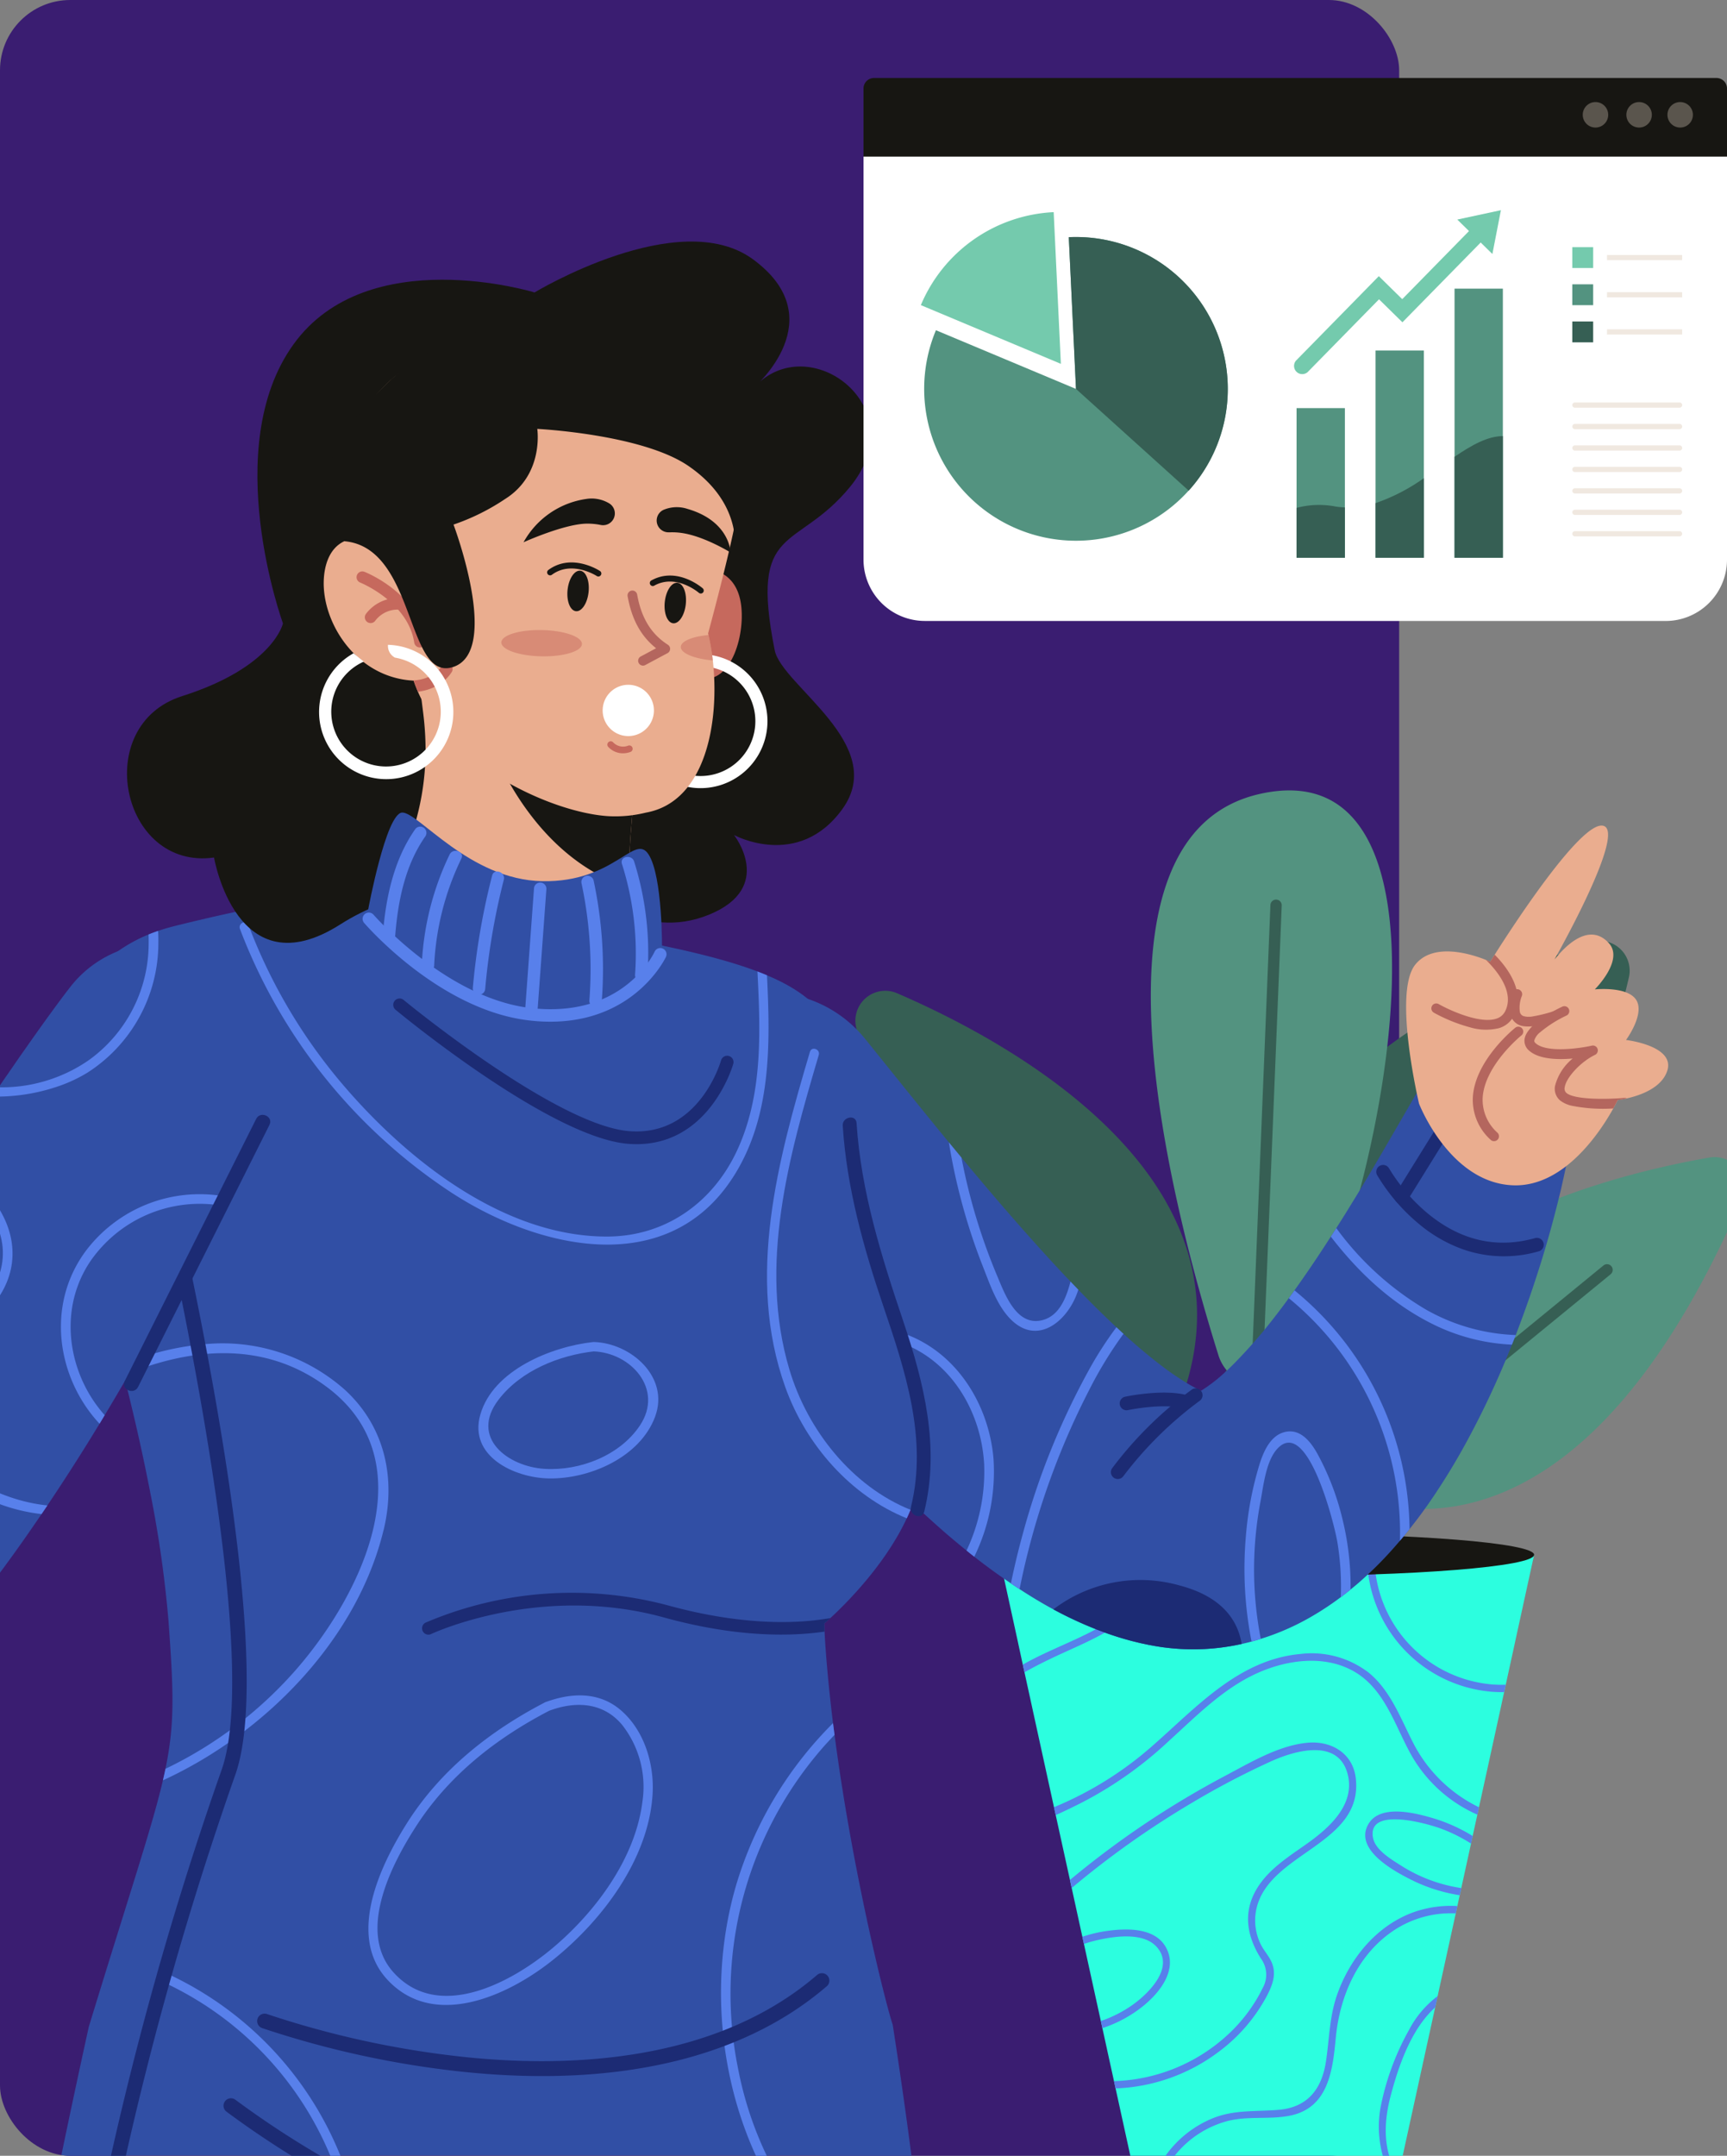 <svg xmlns="http://www.w3.org/2000/svg" xmlns:xlink="http://www.w3.org/1999/xlink" width="295" height="368" viewBox="0 0 295 368">
  <rect x="0" y="0" width="295" height="368" fill="#808080" stroke="none"/>
  <defs>
    <clipPath id="clip-path">
      <rect id="Rectángulo_383143" data-name="Rectángulo 383143" width="295" height="368" rx="12" transform="translate(180 6460)" fill="#3a1d71"/>
    </clipPath>
    <clipPath id="clip-path-2">
      <rect id="Rectángulo_383151" data-name="Rectángulo 383151" width="151.871" height="237.062" fill="none"/>
    </clipPath>
    <clipPath id="clip-path-3">
      <rect id="Rectángulo_383142" data-name="Rectángulo 383142" width="505.863" height="816.077" fill="none"/>
    </clipPath>
    <clipPath id="clip-path-5">
      <rect id="Rectángulo_383139" data-name="Rectángulo 383139" width="5.78" height="4.22" fill="none"/>
    </clipPath>
    <clipPath id="clip-path-6">
      <rect id="Rectángulo_383140" data-name="Rectángulo 383140" width="13.668" height="4.828" fill="none"/>
    </clipPath>
    <clipPath id="clip-path-7">
      <rect id="Rectángulo_383150" data-name="Rectángulo 383150" width="147.5" height="92.688" fill="none"/>
    </clipPath>
  </defs>
  <g id="Grupo_1074037" data-name="Grupo 1074037" transform="translate(-180 -6460)">
    <rect id="Rectángulo_382996" data-name="Rectángulo 382996" width="239" height="368" rx="12" transform="translate(180 6460)" fill="#3a1d71"/>
    <g id="Enmascarar_grupo_161" data-name="Enmascarar grupo 161" clip-path="url(#clip-path)">
      <g id="Grupo_1074036" data-name="Grupo 1074036" transform="translate(326.113 6594.929)">
        <g id="Grupo_1074036-2" data-name="Grupo 1074036" clip-path="url(#clip-path-2)">
          <path id="Trazado_825151" data-name="Trazado 825151" d="M106.422,79.805l-2.5,11.432-.719,3.291-.092.438-1.427,6.522-.108.5-.188.87-.088.394-.335,1.53-.392,1.812L97,122.907l-.276,1.259-.8,3.643-.28,1.293-1.664,7.6-.268,1.221-.405,1.848-.271,1.251-3.1,14.122-.075.352-.348,1.581-.371,1.705-1.527,6.96-.719,3.291-3.363,15.356c-.335.062-.669.121-1,.18h0c-.378.067-.749.132-1.13.191a129.568,129.568,0,0,1-38.133.427c-.44-.054-.878-.113-1.318-.175-1.351-.188-2.711-.4-4.07-.623L34.928,170.9l-.273-1.243-.137-.628-.724-3.291-1.12-5.127-.268-1.218-.134-.615-.723-3.286-2.029-9.257-.268-1.221-1.82-8.319-.3-1.377L24.7,124.241l-.293-1.342-3.572-16.308-.392-1.812-.423-1.924-.3-1.367-.356-1.627-.288-1.31L18.3,94.966l-.092-.438-.719-3.291L14.992,79.805Z" transform="translate(9.52 50.677)" fill="#2cfedf"/>
          <path id="Trazado_825152" data-name="Trazado 825152" d="M41.977,79.805A15.806,15.806,0,0,1,38.8,87.128c-3.406,4.451-8.716,6.844-13.687,9.094-2.492,1.125-4.961,2.3-7.331,3.64l-.289-1.31c.365-.209.737-.41,1.105-.607,5.471-2.9,11.6-4.768,16.45-8.742a15.951,15.951,0,0,0,5.688-9.4Z" transform="translate(11.107 50.677)" fill="#5880eb"/>
          <path id="Trazado_825153" data-name="Trazado 825153" d="M93.346,116.36l-.276,1.259a24.148,24.148,0,0,1-11.293-10.184c-2.789-4.969-4.483-11.188-9.72-14.226-5.17-2.994-11.762-2.008-16.945.419-5.729,2.686-10.271,7.371-14.9,11.561a65.76,65.76,0,0,1-14.965,10.5c-1.264.626-2.694,1.346-4.2,2l-.293-1.342c.142-.064.284-.121.427-.18a60.067,60.067,0,0,0,16.568-10.453c7.436-6.529,14.61-14.568,25.091-15.523a15.96,15.96,0,0,1,11.708,3.221c3.651,3.02,5.342,7.591,7.425,11.7A24.76,24.76,0,0,0,93.346,116.36" transform="translate(13.177 57.224)" fill="#5880eb"/>
          <path id="Trazado_825154" data-name="Trazado 825154" d="M77.153,101.986l-.188.87-.088.394c-.682.011-1.372-.01-2.067-.059A23.222,23.222,0,0,1,53.459,79.805h1.259a21.955,21.955,0,0,0,20.093,22.13,19.724,19.724,0,0,0,2.343.051" transform="translate(33.946 50.677)" fill="#5880eb"/>
          <path id="Trazado_825155" data-name="Trazado 825155" d="M82.839,116.493l-.271,1.251a17.692,17.692,0,0,0-10.374,2.768c-6.319,4.1-9.449,11.277-10.131,18.551-.531,5.664-1.326,12-7.98,13.242-3.474.649-7.055,0-10.507.888a17.1,17.1,0,0,0-8.813,5.659,15.14,15.14,0,0,0-1.965,3.057q-.66-.081-1.318-.177a15.848,15.848,0,0,1,1.552-2.677,18.465,18.465,0,0,1,7.91-6.29c3.734-1.552,7.469-1.146,11.4-1.49,4.928-.432,7.325-3.546,8.044-8.206.589-3.824.589-7.6,1.866-11.306,2.258-6.558,7.2-12.46,14-14.511a18.994,18.994,0,0,1,6.584-.76" transform="translate(19.99 73.953)" fill="#5880eb"/>
          <path id="Trazado_825156" data-name="Trazado 825156" d="M64.733,125.881l-.075.352-.347,1.581c-4.179,3.743-6.354,10.281-7.658,15.3-1.009,3.89-1.256,8.211.535,11.929.043.092.088.18.134.268-.376.067-.749.134-1.13.193a18.6,18.6,0,0,1-1.225-10.557A44.508,44.508,0,0,1,59.872,131.6a17.128,17.128,0,0,1,4.861-5.718" transform="translate(34.729 79.936)" fill="#5880eb"/>
          <path id="Trazado_825157" data-name="Trazado 825157" d="M54.225,128.008a9.21,9.21,0,0,0,.84,5.96c.5.971,1.256,1.79,1.723,2.773.963,2.018.309,3.891-.656,5.773a28.682,28.682,0,0,1-8.455,9.8,31.131,31.131,0,0,1-17.467,6.139l-.271-1.243A29.954,29.954,0,0,0,49.582,149.1a27.039,27.039,0,0,0,4.313-5.206,23,23,0,0,0,1.418-2.531,4.643,4.643,0,0,0-.28-5.091c-2.2-3.463-3.049-7.344-1.1-11.175,1.874-3.693,5.5-5.978,8.78-8.286,3.847-2.7,8.553-6.759,7.119-12.093-1.632-6.048-8.955-3.944-13-2.129A137.679,137.679,0,0,0,43.2,109.734a152.48,152.48,0,0,0-20.483,14.514l-.3-1.375a153.722,153.722,0,0,1,26.551-17.8c4.279-2.258,9.06-5.152,13.988-5.624,4.053-.389,7.776,1.751,8.281,6.022,1.36,11.445-15.054,12.683-17.011,22.537" transform="translate(14.234 63.123)" fill="#5880eb"/>
          <path id="Trazado_825158" data-name="Trazado 825158" d="M34.095,131.994a22.062,22.062,0,0,1-6.96,3.772l-.268-1.216a21.054,21.054,0,0,0,5.384-2.727c2.768-1.954,7.361-6.466,4.112-9.975-2.359-2.547-7.4-1.74-10.353-1.042q-1.03.245-2.029.585l-.267-1.221a23.048,23.048,0,0,1,3.973-.961c3.388-.507,8.478-.716,10.356,2.868,1.987,3.787-1.151,7.658-3.949,9.918" transform="translate(15.059 75.52)" fill="#5880eb"/>
          <path id="Trazado_825159" data-name="Trazado 825159" d="M54.606,111.139c.41,2.037,3.074,3.618,4.681,4.639a26.434,26.434,0,0,0,10.394,3.9l-.268,1.221A28.133,28.133,0,0,1,61,118.2c-2.773-1.4-9.068-4.813-7.483-8.845,1.645-4.179,7.977-2.583,11.151-1.661a28.2,28.2,0,0,1,6.96,3.1l-.28,1.292a26.893,26.893,0,0,0-5.124-2.551c-2.384-.886-12.711-3.837-11.615,1.609" transform="translate(33.822 67.699)" fill="#5880eb"/>
          <path id="Trazado_825160" data-name="Trazado 825160" d="M106.423,81.224c0,2.018-20.467,3.653-45.715,3.653s-45.717-1.635-45.717-3.653,20.469-3.653,45.717-3.653,45.715,1.635,45.715,3.653" transform="translate(9.519 49.258)" fill="#171612"/>
          <path id="Trazado_825161" data-name="Trazado 825161" d="M50.286,88.9A25.634,25.634,0,0,1,56.4,75.752a26.655,26.655,0,0,1,6.766-5.695,1.772,1.772,0,0,0-1.655-3.134c-.572.3-12.832,6.928-14.807,21.978Z" transform="translate(29.656 42.367)" fill="#539380"/>
          <path id="Trazado_825162" data-name="Trazado 825162" d="M45.153,82.036S24.578,43.23,98.389,16.022a5.1,5.1,0,0,1,6.744,5.915c-4.655,20.2-19.934,67.438-59.98,60.1" transform="translate(26.999 9.968)" fill="#365f54"/>
          <path id="Trazado_825163" data-name="Trazado 825163" d="M34.351,100.772a72.028,72.028,0,0,1,17.6-36.734A66.707,66.707,0,0,1,66.812,51.33l.038-.023a1.759,1.759,0,0,0,.6-2.421,1.783,1.783,0,0,0-2.439-.61c-2.954,1.74-28.8,17.872-34.249,52.5Z" transform="translate(19.536 30.496)" fill="#365f54"/>
          <path id="Trazado_825164" data-name="Trazado 825164" d="M40.934,92.2h3.545c.2-15.755-9.238-29.33-9.65-29.916a1.772,1.772,0,0,0-2.9,2.042c.095.134,9.2,13.226,9,27.874" transform="translate(20.071 39.072)" fill="#365f54"/>
          <path id="Trazado_825165" data-name="Trazado 825165" d="M44.012,101.8l1.408-53.586a1.772,1.772,0,0,0-3.543-.093L40.467,101.8Z" transform="translate(25.697 29.465)" fill="#539380"/>
          <path id="Trazado_825166" data-name="Trazado 825166" d="M55.512,91.1S13.652,104.4.08,26.915a5.1,5.1,0,0,1,7.026-5.579C26.15,29.53,69.894,53.007,55.512,91.1" transform="translate(0 13.28)" fill="#365f54"/>
          <path id="Trazado_825167" data-name="Trazado 825167" d="M50.686,94.982s37.63,22.656,68.813-49.564a5.1,5.1,0,0,0-5.539-7.058C93.533,41.911,45.537,54.6,50.686,94.982" transform="translate(31.943 24.309)" fill="#539380"/>
          <path id="Trazado_825168" data-name="Trazado 825168" d="M56.131,97.465a7.4,7.4,0,0,1-13.71-1.025C33.5,67.938,18.54,7.526,49.507.594c34.746-7.779,23.1,62.78,6.623,96.871" transform="translate(19.6 0)" fill="#539380"/>
          <path id="Trazado_825169" data-name="Trazado 825169" d="M42.327,94.1l-.039,0a.965.965,0,0,1-.927-1l3.27-80.77a.967.967,0,0,1,1.933.078l-3.272,80.77a.967.967,0,0,1-.965.927" transform="translate(26.264 7.235)" fill="#365f54"/>
          <path id="Trazado_825170" data-name="Trazado 825170" d="M51.547,88a.966.966,0,0,1-.613-1.713l44.729-36.6a.967.967,0,0,1,1.225,1.5L52.158,87.78a.961.961,0,0,1-.611.219" transform="translate(32.119 31.409)" fill="#365f54"/>
        </g>
      </g>
      <g id="Grupo_1074033" data-name="Grupo 1074033" transform="translate(39.661 6460) rotate(9)">
        <g id="Grupo_1074032" data-name="Grupo 1074032" clip-path="url(#clip-path-3)">
          <g id="Grupo_1074031" data-name="Grupo 1074031">
            <g id="Grupo_1074030" data-name="Grupo 1074030" clip-path="url(#clip-path-3)">
              <path id="Trazado_825008" data-name="Trazado 825008" d="M273.636,53.2a14.114,14.114,0,0,0-18.257,8.071l-.437,1.131-4.048,10.473c-.7,1.761-1.385,3.531-2.1,5.274-.7,1.759-1.432,3.487-2.15,5.21-.4.954-.813,1.9-1.222,2.85-.225.53-.457,1.054-.7,1.58-1.513,3.447-3.076,6.81-4.7,10.038-.247.495-.495.988-.745,1.474h-.007q-.945,1.856-1.927,3.635a87,87,0,0,1-5.126,8.246c-.857,1.226-1.723,2.355-2.567,3.338a27.171,27.171,0,0,1-2.386,2.446c-.113.1-.223.188-.323.276l-.628-.194a26.313,26.313,0,0,1-2.658-1.01c-1.067-.449-2.258-1.005-3.513-1.668s-2.563-1.4-3.906-2.2c-1.281-.762-2.585-1.586-3.9-2.455-.066-.042-.139-.086-.206-.133l-1.164-.782c-2.452-1.657-4.945-3.442-7.439-5.32-.5-.382-1.012-.762-1.52-1.156-2.287-1.732-4.574-3.551-6.86-5.406-4.96-4.021-9.92-8.252-14.852-12.583L178.093,82.4c-.11-.1-.214-.194-.325-.294-2.718-2.408-5.431-4.85-8.142-7.291l-8.241-7.461-.519-.464a21.342,21.342,0,0,0-30.839,29.335l1.111,1.359,1.038,1.248,2.07,2.43c1.392,1.6,2.791,3.177,4.216,4.728,2.832,3.115,5.749,6.147,8.732,9.129,5.961,5.968,12.207,11.721,18.858,17.251a194.749,194.749,0,0,0,21.626,15.72q1.945,1.2,3.97,2.364c.486.287.972.563,1.469.833.236.139.479.272.722.4,1.966,1.078,4.017,2.117,6.167,3.115.177.088.358.172.539.254.36.166.718.327,1.078.486,1.977.884,4.032,1.734,6.242,2.508a66.662,66.662,0,0,0,9,2.486c1.624.316,3.336.586,5.159.762l1.4.117,1.438.075c.495.011.977.029,1.485.029h.762l.382-.011.442-.018a38.244,38.244,0,0,0,6.986-.9,38.738,38.738,0,0,0,5.634-1.734c.283-.106.552-.221.822-.331s.532-.225.791-.342c.5-.225,1-.457,1.485-.7a42.042,42.042,0,0,0,7.939-5.095,49.887,49.887,0,0,0,4.441-4.07c.508-.519.988-1.038,1.454-1.558v0c.4-.444.784-.879,1.153-1.315a63.608,63.608,0,0,0,5.066-6.933c.276-.431.541-.862.8-1.286.453-.747.89-1.487,1.308-2.227.621-1.094,1.206-2.176,1.763-3.259,1.138-2.236,2.148-4.452,3.076-6.644s1.768-4.37,2.53-6.536a150.566,150.566,0,0,0,4.984-17.395v0c.137-.574.263-1.149.387-1.719q.693-3.261,1.279-6.511c.382-2.117.714-4.236,1.034-6.348.3-2.121.581-4.229.813-6.352s.429-4.24.6-6.372c.075-1.074.137-2.143.2-3.221l.082-1.628.029-.835c.015-.294.015-.546.044-.924a14.13,14.13,0,0,0-9-14.045m-48.1,64.958c-.188.077-.309.1-.336.06s.033-.126.186-.23a3.89,3.89,0,0,1,1.255-.508,4.856,4.856,0,0,1-1.1.678" transform="translate(151.438 63.192)" fill="#314fa5"/>
              <path id="Trazado_825009" data-name="Trazado 825009" d="M174.762,87.137a.668.668,0,0,1-.011.093c-.751,5.236-5.247,10.694-10.672,6.661-2.64-1.966-4.364-5.285-6-8.058A101.582,101.582,0,0,1,152.4,74.692q-1.916-4.391-3.4-8.931c.11.1.214.2.325.292l2.2,1.94a100.71,100.71,0,0,0,9.229,19.061c1.734,2.791,4.5,7.784,8.528,6.281,2.945-1.094,3.663-4.43,3.957-7.353.506.393,1.014.773,1.518,1.156" transform="translate(180.207 79.534)" fill="#5880eb"/>
              <path id="Trazado_825010" data-name="Trazado 825010" d="M213.132,80.85c-.122.57-.25,1.144-.387,1.717v.007a33.8,33.8,0,0,1-14.129-1.414c-7.452-2.38-13.749-6.717-19.31-11.957.236-.526.468-1.049.7-1.58a50.922,50.922,0,0,0,17.315,11.343,33.419,33.419,0,0,0,15.815,1.885" transform="translate(216.859 81.785)" fill="#5880eb"/>
              <path id="Trazado_825011" data-name="Trazado 825011" d="M203.372,110.046c-.42.74-.855,1.48-1.308,2.227a51.711,51.711,0,0,0-25.221-37.921c.247-.486.5-.979.745-1.474a53.316,53.316,0,0,1,25.784,37.167" transform="translate(213.881 88.143)" fill="#5880eb"/>
              <path id="Trazado_825012" data-name="Trazado 825012" d="M195.622,108.753v.007c-.464.517-.946,1.038-1.454,1.555a46.237,46.237,0,0,0-2.026-9.134c-1.023-3.089-8.319-20.172-12.532-14.357-1.719,2.369-1.46,6.732-1.542,9.527a63.049,63.049,0,0,0,.4,9.2,61.542,61.542,0,0,0,3.319,13.931c-.486.243-.983.475-1.487.7a64.158,64.158,0,0,1-3.765-17.532,57.562,57.562,0,0,1,.376-12.576c.325-2.165,1.014-4.96,3.19-6.014,2.581-1.244,4.761.751,6.266,2.656a45.063,45.063,0,0,1,5.992,10.367,47.876,47.876,0,0,1,3.259,11.672" transform="translate(213.301 101.197)" fill="#5880eb"/>
              <path id="Trazado_825013" data-name="Trazado 825013" d="M171.4,78.761a69.137,69.137,0,0,0-4.335,10.524,129.507,129.507,0,0,0-5.954,28.811c-.2,2.159-.338,4.331-.426,6.5-.358-.161-.718-.32-1.076-.486-.183-.084-.365-.166-.541-.254q.2-4.368.689-8.712a126.2,126.2,0,0,1,6.827-29.507,61.6,61.6,0,0,1,3.447-7.788c.393.265.78.526,1.167.784l.2.133" transform="translate(192.38 94.148)" fill="#5880eb"/>
              <path id="Trazado_825014" data-name="Trazado 825014" d="M165.925,116.582c-.5-.27-.983-.546-1.469-.835a31.564,31.564,0,0,0,.658-15.057c-1.852-8.544-8.042-16.237-16.821-18.126-1.043-.221-.6-1.825.435-1.6,9.048,1.951,15.627,9.755,17.81,18.526a33.09,33.09,0,0,1-.614,17.09" transform="translate(178.631 97.897)" fill="#5880eb"/>
              <path id="Trazado_825015" data-name="Trazado 825015" d="M195.311,105.07a38.021,38.021,0,0,1-12.625,2.64l-.442.015-.38.009-.76,0c-.506,0-.99-.018-1.487-.031l-1.438-.077-1.392-.115c-1.825-.179-3.537-.446-5.161-.764a65.855,65.855,0,0,1-9-2.483,24.532,24.532,0,0,1,20.667-7.4c7.452.753,10.736,4.308,12.022,8.2" transform="translate(196.682 116.979)" fill="#1c2b74"/>
              <path id="Trazado_825016" data-name="Trazado 825016" d="M166.329,98.922a1.143,1.143,0,0,1-.331-.108,1.17,1.17,0,0,1-.521-1.571A64.853,64.853,0,0,1,176.8,81.876a1.17,1.17,0,0,1,1.633,1.677,63.713,63.713,0,0,0-10.859,14.739,1.173,1.173,0,0,1-1.24.63" transform="translate(199.983 98.624)" fill="#1c2b74"/>
              <path id="Trazado_825017" data-name="Trazado 825017" d="M166.171,86.366a1.17,1.17,0,0,1-.228-2.247c.239-.091,5.868-2.229,10.035-1.944a1.17,1.17,0,0,1-.161,2.335c-3.657-.25-8.981,1.774-9.034,1.794a1.172,1.172,0,0,1-.612.062" transform="translate(199.79 99.353)" fill="#1c2b74"/>
              <path id="Trazado_825018" data-name="Trazado 825018" d="M199.024,74.408a24.56,24.56,0,0,1-8.471-3.19,32.35,32.35,0,0,1-8.332-7.114,1.171,1.171,0,0,1,1.847-1.438,30.544,30.544,0,0,0,7.74,6.577c6.257,3.688,12.565,4.127,18.745,1.3a1.17,1.17,0,1,1,.972,2.128,21.231,21.231,0,0,1-12.5,1.734" transform="translate(220.087 75.244)" fill="#1c2b74"/>
              <path id="Trazado_825019" data-name="Trazado 825019" d="M184.668,72.942a1.209,1.209,0,0,1-.261-.075,1.17,1.17,0,0,1-.625-1.533l5.13-12.2a1.171,1.171,0,0,1,2.159.908l-5.133,12.2a1.172,1.172,0,0,1-1.27.7" transform="translate(222.161 70.647)" fill="#1c2b74"/>
              <path id="Trazado_825020" data-name="Trazado 825020" d="M187.218,85.464s7.3,12.594,18.1,11.248c8.723-1.091,13.341-11.619,14.8-15.627.347-.959.513-1.544.513-1.544a14.792,14.792,0,0,0,1.5-.513c2.072-.817,5.614-2.649,6.091-5.76.681-4.432-7.782-4.072-7.782-4.072s2.548-4.9.634-7.041c-1.887-2.1-7.251-.652-7.251-.652s4.2-5.727,1.136-8.173c-4.6-3.677-8.383,3.723-8.732,4.185.205-.555,8.968-23.981,4.512-23.827-3.891.137-12.468,19.388-14.737,24.644-.36.831-.559,1.31-.559,1.31s-.289-.084-.78-.2c-2.338-.539-9.324-1.708-11.812,2.718-3.012,5.349,4.366,23.3,4.366,23.3" transform="translate(220.275 40.743)" fill="#eaad8f"/>
              <path id="Trazado_825021" data-name="Trazado 825021" d="M200.345,56.534a8.892,8.892,0,0,0-2.247,5.11,2.629,2.629,0,0,0,1.213,2.278,4.971,4.971,0,0,0,2.174.6,27.442,27.442,0,0,0,7.041-.654c.349-.961.513-1.544.513-1.544a14.171,14.171,0,0,0,1.5-.513.823.823,0,0,0-.468-.011c-3.034.762-8.4,1.633-9.87.7a.969.969,0,0,1-.431-.893c-.029-1.7,2.039-4.761,4.251-6.288a.838.838,0,0,0-.784-1.469c-1.927.769-7.388,2.464-9.532,1.109-.314-.2-.318-.367-.316-.455a2.832,2.832,0,0,1,.778-1.538,20.6,20.6,0,0,1,3.988-3.511.849.849,0,0,0,.223-1.164.842.842,0,0,0-1.169-.225,22.684,22.684,0,0,0-4.032,3.467,7.134,7.134,0,0,0-1.213,1.849,2.859,2.859,0,0,0-.256,1.153,2.178,2.178,0,0,0,1.1,1.845c1.9,1.193,5.062.776,7.534.152" transform="translate(231.865 57.959)" fill="#b4665e"/>
              <path id="Trazado_825022" data-name="Trazado 825022" d="M191.581,47.329a.826.826,0,0,1,.4.851,5.4,5.4,0,0,0,.058,2.7.96.96,0,0,0,.711.687,3.337,3.337,0,0,0,1.465-.141,24.76,24.76,0,0,0,5.289-2.475.824.824,0,0,1-.312.4,20.6,20.6,0,0,0-3.988,3.511c-.19.062-.38.119-.563.168a6.347,6.347,0,0,1-1.639.245,2.907,2.907,0,0,1-.605-.064,2.611,2.611,0,0,1-1.92-1.721,7,7,0,0,1-.152-3.617.821.821,0,0,1,1.235-.559l.024.013" transform="translate(229.991 57.081)" fill="#b4665e"/>
              <path id="Trazado_825023" data-name="Trazado 825023" d="M184.76,56.24a27.609,27.609,0,0,0,6.465,1.5,9.417,9.417,0,0,0,4.956-.639,4.188,4.188,0,0,0,2.232-2.682c1.222-4.286-2.565-7.844-4.934-9.582-.362.831-.561,1.312-.561,1.312s-.287-.086-.778-.2c2.006,1.412,5.65,4.536,4.658,8.007a2.52,2.52,0,0,1-1.37,1.644c-2.658,1.341-8.175-.221-10.075-.937a.839.839,0,0,0-.592,1.571" transform="translate(222.8 54.233)" fill="#b4665e"/>
              <path id="Trazado_825024" data-name="Trazado 825024" d="M193.035,70.012a.841.841,0,0,0,.561-1.522,7.549,7.549,0,0,1-3.427-5.424c-.6-5.526,4.8-11.558,4.859-11.617a.84.84,0,1,0-1.244-1.129c-.245.27-5.97,6.661-5.285,12.927a9.17,9.17,0,0,0,4.127,6.613.851.851,0,0,0,.409.152" transform="translate(227.91 60.526)" fill="#b4665e"/>
              <path id="Trazado_825025" data-name="Trazado 825025" d="M180.532,335.151l8.427,34.918,26.418-6.456-4.943-35.229Z" transform="translate(218.342 397.16)" fill="#eaad8f"/>
              <path id="Trazado_825026" data-name="Trazado 825026" d="M284.565,371.32l-94.074,23.809a13.6,13.6,0,0,1-2.561-4.911c-2.6-7.808-3.279-21.151-4.063-29.472-.084-.974-.177-1.88-.276-2.7a28.4,28.4,0,0,0-.548-3.341c-1.653-6.535,4.414-6.878,4.414-6.878,11.882,6.924,19.118-9.8,26.575-6.8,0,0,3.2,1.257,12.371,6.085s22.994,6.049,34.951,7.837c15.437,2.3,20.873,7.13,22.66,10.95a7.575,7.575,0,0,1,.55,5.42" transform="translate(221.035 412.013)" fill="#fff"/>
              <path id="Trazado_825027" data-name="Trazado 825027" d="M281.733,357.506,187.66,381.315A13.6,13.6,0,0,1,185.1,376.4l96.084-24.317a7.575,7.575,0,0,1,.55,5.42" transform="translate(223.866 425.827)" fill="#f0e8e0"/>
              <path id="Trazado_825028" data-name="Trazado 825028" d="M199.633,383.183l-2.795.707a21.291,21.291,0,0,0,1.244-16.343c-2.806-9.18-9.969-14.034-14.671-16.319-.084-.972-.177-1.88-.276-2.7,4.987,2.136,13.794,7.344,17.159,18.336a23.546,23.546,0,0,1-.661,16.315" transform="translate(221.491 421.529)" fill="#f0e8e0"/>
              <path id="Trazado_825029" data-name="Trazado 825029" d="M203.516,349.616a1.6,1.6,0,0,1-1.144-2.961l5.506-2.947a1.6,1.6,0,1,1,1.509,2.822l-5.508,2.945a1.622,1.622,0,0,1-.362.142" transform="translate(243.733 415.465)" fill="#171612"/>
              <path id="Trazado_825030" data-name="Trazado 825030" d="M199.995,348.063a1.6,1.6,0,0,1-1.145-2.961l5.506-2.945a1.6,1.6,0,1,1,1.509,2.819l-5.508,2.945a1.519,1.519,0,0,1-.362.141" transform="translate(239.474 413.588)" fill="#171612"/>
              <path id="Trazado_825031" data-name="Trazado 825031" d="M206.567,350.487a1.6,1.6,0,0,1-1.145-2.961l5.506-2.945a1.6,1.6,0,1,1,1.509,2.819l-5.508,2.945a1.521,1.521,0,0,1-.362.141" transform="translate(247.422 416.52)" fill="#171612"/>
              <path id="Trazado_825032" data-name="Trazado 825032" d="M209.6,351.3a1.6,1.6,0,0,1-1.144-2.961l5.506-2.945a1.6,1.6,0,1,1,1.509,2.819l-5.508,2.945a1.525,1.525,0,0,1-.362.141" transform="translate(251.094 417.503)" fill="#171612"/>
              <path id="Trazado_825033" data-name="Trazado 825033" d="M212.851,351.941a1.6,1.6,0,0,1-1.145-2.961l5.506-2.947a1.6,1.6,0,1,1,1.509,2.821l-5.508,2.945a1.524,1.524,0,0,1-.362.141" transform="translate(255.023 418.279)" fill="#171612"/>
              <path id="Trazado_825034" data-name="Trazado 825034" d="M216.293,352.318a1.6,1.6,0,0,1-1.145-2.961l5.506-2.945a1.6,1.6,0,1,1,1.509,2.819l-5.508,2.945a1.515,1.515,0,0,1-.362.141" transform="translate(259.186 418.733)" fill="#171612"/>
              <path id="Trazado_825035" data-name="Trazado 825035" d="M193.784,344.409s-1.794,30.47,15.378,79.5c12.89,36.809,26.317,88.945,32.2,112.639.181.72.354,1.407.515,2.07.437,1.767,1.03,4.149,1.67,6.69.166.681.34,1.372.513,2.066,1.611,6.429,3.283,13.093,3.283,13.093l36.186-5.307s-.833-5.848-1.659-11.991c-.093-.7-.186-1.4-.278-2.09-.323-2.428-.628-4.8-.862-6.783-.08-.672-.161-1.372-.247-2.092-5.168-43.329-19.034-168.181-27.846-203.719-.276-1.116-.55-2.145-.815-3.082-.031-.1-.06-.2-.088-.3-6.81-23.469-37.324-129.04-54.73-161.4-12.4-23.053-70.791,6.083-70.791,6.083s38.661,102.8,52.461,129.882c18.084,35.5,15.106,44.739,15.106,44.739" transform="translate(152.652 187.257)" fill="#c04d3a"/>
              <path id="Trazado_825036" data-name="Trazado 825036" d="M172.262,241.211a113.763,113.763,0,0,0,16.695-2.81,68.21,68.21,0,0,0,10.051-3.283c-.276-1.118-.55-2.145-.813-3.082-10.848,4.737-26.007,6.012-26.186,6.03a1.578,1.578,0,0,0,.254,3.146" transform="translate(206.284 280.633)" fill="#7e231a"/>
              <path id="Trazado_825037" data-name="Trazado 825037" d="M179.837,335.945l37.81-4.2c-.093-.7-.188-1.4-.281-2.09l-38.042,4.229c.166.681.338,1.372.513,2.066" transform="translate(216.882 398.692)" fill="#7e231a"/>
              <path id="Trazado_825038" data-name="Trazado 825038" d="M134.291,175.52a1.157,1.157,0,0,1,1.522.6c.438,1.012,43.853,101.429,57.149,125.58a1.155,1.155,0,0,1,.139.466c.031.4,3.215,39.916,10.7,65.976,7.218,25.115,36.962,141.921,39.461,151.713-.756.17-1.383.389-2.143.535-2.647-10.378-32.359-126.605-39.545-151.61-7.24-25.192-10.482-62.753-10.767-66.182-13.486-24.626-56.688-124.551-57.125-125.56a1.158,1.158,0,0,1,.605-1.522" transform="translate(161.569 212.166)" fill="#7e231a"/>
              <path id="Trazado_825039" data-name="Trazado 825039" d="M150.141,336.582l-1.332,30.682L118.652,369.4l.02-32.837Z" transform="translate(143.502 407.055)" fill="#eaad8f"/>
              <path id="Trazado_825040" data-name="Trazado 825040" d="M114.969,391.957c0,.241.007.477.011.709.022,1.076.069,2.044.115,2.872.106,1.825.239,2.95.239,2.95l60.594.035A33.3,33.3,0,0,0,176,392.7c-.393-6.191-2.444-15.972-10.806-22.439-11.452-8.864-7.028-7.013-9.377-11.052-.263-.448-2.322-7.309-2.541-7.782-1.966-4.194-3.78-6.178-14.635-6.184-14.4-.007-15.669,6.977-17.209,10.656a68.835,68.835,0,0,0-2.4,8.553c-.362,1.531-.727,3.166-1.085,4.83-.89,4.176-1.721,8.535-2.289,12.013a62.98,62.98,0,0,0-.685,10.66" transform="translate(139.039 417.553)" fill="#fff"/>
              <path id="Trazado_825041" data-name="Trazado 825041" d="M114.965,381.474c0,.241.007.477.011.709.022,1.076.068,2.044.115,2.872a16.917,16.917,0,0,0,6.3-8.157c3.754-10.208-2-22.468-2.245-22.985l-.122.057c-.362,1.531-.727,3.166-1.085,4.83,1.363,4.171,2.93,11.182.745,17.112a14.072,14.072,0,0,1-3.719,5.561" transform="translate(139.043 428.037)" fill="#f0e8e0"/>
              <path id="Trazado_825042" data-name="Trazado 825042" d="M114.97,366.707c.08,3.449.354,5.822.354,5.822l60.594.038a33.321,33.321,0,0,0,.071-5.824Z" transform="translate(139.049 443.51)" fill="#f0e8e0"/>
              <path id="Trazado_825043" data-name="Trazado 825043" d="M125.713,356.06a1.74,1.74,0,0,0,.435-.055,29.981,29.981,0,0,1,14.045-.281,1.728,1.728,0,1,0,.924-3.33,33.17,33.17,0,0,0-15.833.265,1.727,1.727,0,0,0,.429,3.4" transform="translate(149.954 425.214)" fill="#171612"/>
              <path id="Trazado_825044" data-name="Trazado 825044" d="M124.859,353.336a1.714,1.714,0,0,0,.433-.055A29.953,29.953,0,0,1,139.339,353a1.728,1.728,0,1,0,.924-3.33,33.175,33.175,0,0,0-15.835.265,1.728,1.728,0,0,0,.431,3.4" transform="translate(148.922 421.919)" fill="#171612"/>
              <path id="Trazado_825045" data-name="Trazado 825045" d="M126.886,358.726a1.716,1.716,0,0,0,.433-.055,30.247,30.247,0,0,1,14.052-.281,1.728,1.728,0,0,0,.919-3.332,33.243,33.243,0,0,0-15.835.265,1.729,1.729,0,0,0,.431,3.4" transform="translate(151.371 428.436)" fill="#171612"/>
              <path id="Trazado_825046" data-name="Trazado 825046" d="M128.261,361.543a1.74,1.74,0,0,0,.435-.055,30.275,30.275,0,0,1,14.05-.281,1.727,1.727,0,0,0,.921-3.33,33.189,33.189,0,0,0-15.837.265,1.728,1.728,0,0,0,.431,3.4" transform="translate(153.037 431.845)" fill="#171612"/>
              <path id="Trazado_825047" data-name="Trazado 825047" d="M181.772,224.493q-2.4.815-4.834,1.582c-20.711,6.527-42.7,10.267-58.506,7.819-7.8-1.206-13.449-10.177-17.41-20.384-1.08-2.786-2.444-5.577-2.874-8.511-4.249-28.917,1.916-41.829,1.916-41.829l113.081-21.96s4.359,6.679,9.3,15.446a190.777,190.777,0,0,1,10.245,20.574l.011.018a55.637,55.637,0,0,1,3.451,11.1c1.743,10.287-24.3,25.937-54.383,36.14" transform="translate(116.896 170.785)" fill="#c04d3a"/>
              <path id="Trazado_825048" data-name="Trazado 825048" d="M124.341,314.561c5.4,30.053,2.468,42.021,2.468,42.021s-4.392,30.062,1.642,81.663c4.487,38.374,9.843,82.2,12.3,102.158.088.736.179,1.436.258,2.11.687,5.585,1.085,8.807,1.085,8.807l35.939-.351s.323-3.151.875-8.676c.066-.669.139-1.374.212-2.11,3.76-37.625,15.923-162.531,15.037-194.283q-.076-2.618-.214-5.678c-.051-1.034-.1-2.106-.163-3.208-1.893-34.953-9.463-103.289-17.656-140.24-1.962-8.858-3.862-15.923-5.592-20.307a14.192,14.192,0,0,0-2.872-4.547C152.08,155.39,97.328,175.7,97.328,175.7s.667,3.118,1.8,8.438c5.663,26.359,20.733,105.532,25.21,130.426" transform="translate(117.712 200.089)" fill="#c04d3a"/>
              <path id="Trazado_825049" data-name="Trazado 825049" d="M141.957,524.743a1.331,1.331,0,0,1-1.43-1.171c-8.257-69.553-15.19-140.841-10.073-191.1,1.483-14.545-28.272-149.385-28.572-150.746a1.333,1.333,0,0,1,2.6-.574c1.233,5.57,30.148,136.621,28.623,151.592-5.091,50,1.829,121.11,10.066,190.509a1.336,1.336,0,0,1-1.167,1.482l-.051,0" transform="translate(123.182 217.831)" fill="#7e231a"/>
              <path id="Trazado_825050" data-name="Trazado 825050" d="M129.539,247.883a114,114,0,0,0,16.929-.035,68.587,68.587,0,0,0,10.254-1.544q-.076-1.551-.164-3.21c-11.467,2.881-26.575,1.655-26.754,1.646a1.56,1.56,0,0,0-1.7,1.436,1.576,1.576,0,0,0,1.434,1.708" transform="translate(154.929 294.007)" fill="#7e231a"/>
              <path id="Trazado_825051" data-name="Trazado 825051" d="M116.979,335.269c.088.736.179,1.438.258,2.11l2.3-.015,1.98-.016,33.619-.19c.064-.669.137-1.372.21-2.11l-33.608.192-2.386.015Z" transform="translate(141.479 405.221)" fill="#7e231a"/>
              <path id="Trazado_825052" data-name="Trazado 825052" d="M135.8,193.327a1.159,1.159,0,0,1-.714-2.134c.168-.108,11.852-7.715,13.131-22.322a1.159,1.159,0,1,1,2.309.2c-1.385,15.813-13.679,23.749-14.2,24.081a1.2,1.2,0,0,1-.526.175" transform="translate(162.725 202.959)" fill="#7e231a"/>
              <path id="Trazado_825053" data-name="Trazado 825053" d="M262.959,302.167c-1.635,11.339-32.667,25.7-65.539,32.479-30.974,6.385-62.123,6.887-78.568,4.143s-10.51-30.917-9.615-52.342c.811-19.35,1.745-34.478,1.745-34.478,3.3-23.526,5.318-35.17,5.921-43.522.049-.7.093-1.363.122-2.015.38-7.983-.711-13.323-3.429-24.978a195.537,195.537,0,0,0-6.525-21.217c-.194-.541-.391-1.083-.6-1.628-1.955-5.314-4.187-10.9-6.617-16.56-.122-.287-.243-.581-.371-.868-.23-.541-.462-1.083-.7-1.617q-.895-2.061-1.834-4.121c-.309-.681-.619-1.354-.935-2.033-1.657-3.59-3.38-7.163-5.159-10.661-.309-.608-.619-1.211-.935-1.812q-.593-1.17-1.209-2.32c-4.187-7.927-7.285-16.332-8.334-24.222-.08-.557-.144-1.116-.194-1.668-.857-8.849,1-16.944,6.96-22.839a26.06,26.06,0,0,1,4.75-3.674c.486-.3.994-.583,1.513-.855.806-.431,1.653-.833,2.541-1.215,14.218-6.054,26.668-10.053,26.668-10.053l51.756.1c9.147.281,16,.895,21.233,1.988.592.122,1.164.254,1.712.391,14.98,3.685,15.227,12.022,19.923,29.138,6.392,23.3,21.113,44.094,18.842,55.872-.082.424-.172.855-.276,1.275-.122.515-.254,1.027-.4,1.529-2.441,8.5-8.053,16.124-10.225,18.864-.557.7-.882,1.083-.882,1.083,0,.044.016.095.027.148.066.382.148.787.236,1.2.331,1.62.776,3.531,1.315,5.7.784,3.171,1.646,6.357,2.552,9.516.188.647.376,1.293.574,1.933,6.867,23.288,16.217,44.885,17.55,47.311,5,15.566,9.56,30.915,12.631,43.751.128.526.25,1.049.371,1.569,2.755,11.805,4.176,21.332,3.4,26.708" transform="translate(96.738 65.42)" fill="#314fa5"/>
              <path id="Trazado_825054" data-name="Trazado 825054" d="M140.712,66.663c2.344,10.378,6.75,19.987,11.681,29.363,5.389,10.241,11.016,21.116,10.013,33.055-.128,1.529,2.236,1.993,2.364.451.946-11.257-3.473-21.668-8.584-31.443-5.429-10.378-10.616-20.751-13.212-32.251-.34-1.5-2.6-.672-2.263.824" transform="translate(170.141 78.667)" fill="#1c2b74"/>
              <path id="Trazado_825055" data-name="Trazado 825055" d="M167.7,135.41c-.119.515-.254,1.025-.4,1.529-10.037-2.3-18.955-9.655-24-18.862-9.624-17.563-7.3-38.148-4.8-57.2.133-1.025,1.712-.718,1.575.3-2.338,17.863-4.622,37,3.453,53.831,4.706,9.817,13.771,18.022,24.176,20.4" transform="translate(164.845 72.867)" fill="#5880eb"/>
              <path id="Trazado_825056" data-name="Trazado 825056" d="M137.158,117.248c-1.558,19.341-14.741,37.6-30.543,48.108.051-.7.093-1.363.122-2.015a69.507,69.507,0,0,0,19.693-20.707c8.88-14.423,16.034-38.36-2.863-48.08C111.785,88.488,99.679,91.679,89.2,98.09c-.232-.539-.464-1.078-.7-1.617a46.307,46.307,0,0,1,14.713-6.056,31.514,31.514,0,0,1,23.7,4.249c7.691,5.108,10.979,13.515,10.252,22.583" transform="translate(107.027 108.51)" fill="#5880eb"/>
              <path id="Trazado_825057" data-name="Trazado 825057" d="M185.158,206.046c-7.494,1.089-15.508-2.185-21.449-7.108-16.427-13.612-24.41-36.765-21.681-57.677a65.384,65.384,0,0,1,12.006-29.777c.186.645.373,1.29.57,1.935-.674.961-1.319,1.935-1.938,2.936a63.86,63.86,0,0,0-5.433,55.9,60.994,60.994,0,0,0,17.187,25.183c5.616,4.757,13.228,8.042,20.369,7.042l.369,1.569" transform="translate(171.137 134.833)" fill="#5880eb"/>
              <path id="Trazado_825058" data-name="Trazado 825058" d="M99.689,140.285a56.568,56.568,0,0,1,38.561,69.927c-.276,1,1.3,1.29,1.578.3a58.16,58.16,0,0,0-39.838-71.8c-.99-.294-1.281,1.286-.3,1.577" transform="translate(119.836 167.715)" fill="#5880eb"/>
              <path id="Trazado_825059" data-name="Trazado 825059" d="M138.084,114.59c-8.586,6.328-15.875,14.242-20.117,24.125-3.358,7.824-7.152,20.583.924,26.889,9.169,7.161,20.68-.524,27.143-7.516,7.351-7.954,13.7-19.693,12.623-30.846-.49-5.1-3.047-10.457-7.494-13.263-4.235-2.673-8.931-1.726-13.078.612-.9.506.024,1.821.919,1.315,4.158-2.342,8.816-2.877,12.629.413a17.111,17.111,0,0,1,5.508,12.428c.325,9.768-4.947,19.816-11.191,27.028-5.959,6.885-17.368,15.7-26.321,8.354-7.243-5.946-3.076-18.314.071-25.375,4.169-9.353,11.127-16.82,19.3-22.848.829-.61-.084-1.929-.919-1.315" transform="translate(137.968 135.893)" fill="#5880eb"/>
              <path id="Trazado_825060" data-name="Trazado 825060" d="M182.084,90.562c-8.475,18.893-31.063,17.077-47.052,9.923A93.555,93.555,0,0,1,92.352,61.7c-.513-.886.8-1.814,1.315-.917a92.305,92.305,0,0,0,19.4,23.723c12.888,11.246,31.688,22.094,49.454,19.24,9.779-1.569,16.871-8.484,19.589-17.892,2.925-10.137.8-20.744-1.317-30.817.588.124,1.162.254,1.71.393,2.415,11.555,4.6,23.942-.415,35.132" transform="translate(111.553 66.563)" fill="#5880eb"/>
              <path id="Trazado_825061" data-name="Trazado 825061" d="M133.566,85.385c-6.84,1.885-16.047,7.377-17.017,15.221-.913,7.382,7.481,9.759,13.283,8.939,6.865-.972,14.786-5.979,16.257-13.239,1.427-7.055-6-11.77-12.313-10.968-1.021.13-.9,1.73.13,1.6,6.4-.813,12.939,4.49,9.872,11.215-2.561,5.619-8.911,9.3-14.9,9.889-6.264.619-13.564-3.235-9.64-10.451,2.981-5.484,9.017-9.085,14.874-10.7.994-.272.442-1.781-.55-1.507" transform="translate(140.876 103.105)" fill="#5880eb"/>
              <path id="Trazado_825062" data-name="Trazado 825062" d="M109.951,290.169a1.24,1.24,0,0,0,1.14-1.237,579.367,579.367,0,0,1,9.494-105.826C125.112,158.519,90.771,76.863,89.306,73.4a1.242,1.242,0,1,0-2.287.968c.356.842,35.517,84.432,31.122,108.291a581.867,581.867,0,0,0-9.534,106.272,1.242,1.242,0,0,0,1.242,1.244c.033,0,.068,0,.1,0" transform="translate(105.125 87.853)" fill="#1c2b74"/>
              <path id="Trazado_825063" data-name="Trazado 825063" d="M174.6,166.406c-10.625.859-22.437-.356-35.141-3.67A161.915,161.915,0,0,1,105.9,149.767a1.27,1.27,0,1,1,1.231-2.223,159.062,159.062,0,0,0,33.025,12.749c17.09,4.452,41.507,7.265,60.775-4.611a1.27,1.27,0,0,1,1.332,2.163c-7.874,4.854-17.194,7.715-27.662,8.562" transform="translate(127.292 178.253)" fill="#1c2b74"/>
              <path id="Trazado_825064" data-name="Trazado 825064" d="M178.3,149.49c-9.839,4.1-21.447,6.6-34.553,7.375a161.622,161.622,0,0,1-35.925-1.958,1.269,1.269,0,0,1,.482-2.492,159.155,159.155,0,0,0,35.351,1.911c17.629-1.052,41.719-5.926,56.369-23.177a1.27,1.27,0,1,1,1.935,1.644c-5.988,7.05-13.964,12.653-23.659,16.7" transform="translate(129.16 158.077)" fill="#1c2b74"/>
              <path id="Trazado_825065" data-name="Trazado 825065" d="M149.3,189.581a356.513,356.513,0,0,1-55.859.146,1.27,1.27,0,1,1,.243-2.528,355.1,355.1,0,0,0,56.6-.25c28.57-2.415,68-9.657,93.616-30.435a1.271,1.271,0,1,1,1.6,1.973c-26.124,21.193-66.106,28.555-95.048,31-.384.033-.773.066-1.158.1" transform="translate(111.623 188.952)" fill="#1c2b74"/>
              <path id="Trazado_825066" data-name="Trazado 825066" d="M102.636,199.076a1.269,1.269,0,0,1-1.31-.879c-3.19-9.958-4.5-25.627-4.551-26.29a1.269,1.269,0,1,1,2.53-.208c.013.161,1.339,16.045,4.439,25.725a1.269,1.269,0,0,1-.822,1.6,1.3,1.3,0,0,1-.285.055" transform="translate(117.038 206.249)" fill="#1c2b74"/>
              <path id="Trazado_825067" data-name="Trazado 825067" d="M110.648,198.444a1.269,1.269,0,0,1-1.31-.879c-3.193-9.969-4.129-24.432-4.167-25.044a1.254,1.254,0,0,1,1.189-1.346,1.27,1.27,0,0,1,1.346,1.189c.009.146.954,14.759,4.05,24.428a1.268,1.268,0,0,1-.82,1.6,1.354,1.354,0,0,1-.287.057" transform="translate(127.194 207.023)" fill="#1c2b74"/>
              <path id="Trazado_825068" data-name="Trazado 825068" d="M121.584,198.2a1.269,1.269,0,0,1-1.31-.879c-3.193-9.969-4.154-24.523-4.194-25.137a1.27,1.27,0,0,1,2.534-.161c.009.146.981,14.856,4.076,24.525a1.266,1.266,0,0,1-.822,1.6,1.166,1.166,0,0,1-.285.057" transform="translate(140.389 206.616)" fill="#1c2b74"/>
              <path id="Trazado_825069" data-name="Trazado 825069" d="M131.979,196.719a1.272,1.272,0,0,1-1.359-1.085c-1.491-10.4-4.348-24.5-4.377-24.642a1.269,1.269,0,0,1,2.488-.506c.029.144,2.9,14.315,4.4,24.786a1.27,1.27,0,0,1-1.076,1.438c-.027,0-.053.007-.079.009" transform="translate(152.653 204.964)" fill="#1c2b74"/>
              <path id="Trazado_825070" data-name="Trazado 825070" d="M141.993,194.957c-.029,0-.057,0-.086,0a1.274,1.274,0,0,1-1.288-1.253c-.122-8.758-4.335-24.609-4.377-24.768a1.27,1.27,0,0,1,2.455-.656c.177.663,4.335,16.319,4.463,25.389a1.271,1.271,0,0,1-1.167,1.284" transform="translate(164.724 202.392)" fill="#1c2b74"/>
              <path id="Trazado_825071" data-name="Trazado 825071" d="M152.955,191.582a1.268,1.268,0,0,1-1.368-1.162c-.762-9.425-4.361-24.808-4.4-24.962a1.27,1.27,0,0,1,2.472-.581c.15.639,3.679,15.725,4.456,25.338a1.271,1.271,0,0,1-1.164,1.368" transform="translate(177.977 198.223)" fill="#1c2b74"/>
              <path id="Trazado_825072" data-name="Trazado 825072" d="M162.377,185.647a1.272,1.272,0,0,1-1.368-1.158c-.857-10.13-4.92-22.609-4.96-22.735a1.27,1.27,0,1,1,2.413-.791c.17.521,4.2,12.888,5.077,23.312a1.27,1.27,0,0,1-1.158,1.372h0" transform="translate(188.655 193.617)" fill="#1c2b74"/>
              <path id="Trazado_825073" data-name="Trazado 825073" d="M182.414,104.725c.069.382.15.784.239,1.209-7.086,2.2-16.361,3.16-27.466,1.911-21.889-2.464-38.676,8.9-38.849,9.012a1.067,1.067,0,0,1-.524.188,1.084,1.084,0,0,1-.7-1.975,63.748,63.748,0,0,1,40.322-9.381c11.511,1.293,20.928.181,27.837-2.192-.555.7-.884,1.08-.884,1.08.009.049.02.1.029.148" transform="translate(138.648 125.174)" fill="#1c2b74"/>
              <path id="Trazado_825074" data-name="Trazado 825074" d="M148.286,79.811C135.1,80.878,106.664,64.168,105.46,63.455a1.086,1.086,0,1,1,1.1-1.869c.289.17,29.043,17.07,41.546,16.06,11.962-.968,13.555-14.249,13.57-14.383a1.087,1.087,0,0,1,2.161.236c-.018.152-1.825,15.2-15.557,16.312" transform="translate(126.902 74.3)" fill="#1c2b74"/>
              <path id="Trazado_825075" data-name="Trazado 825075" d="M137.8,13.071S108.275,8.88,98.5,28.294s5.694,47.3,5.694,47.3-.437,7.614-15.075,14.956-5.641,31.029,9.7,26.361c0,0,7.355,21.816,23.082,7.905s41.343-12.417,41.343-12.417,10.095,7.285,20.6.926,2.1-14.105,2.1-14.105,11.759,4.189,17.572-7.243c6.171-12.132-13.515-19.231-15.643-25-7.722-20.928,1.025-17.061,8.347-29.556,8.939-15.261-11.248-25.671-18.8-14.262,0,0,11.6-13.652-3.643-21.509C159.841-5.532,137.8,13.071,137.8,13.071" transform="translate(98.805 0)" fill="#171612"/>
              <path id="Trazado_825076" data-name="Trazado 825076" d="M124.8,24.962s4.092-.4,5.822,4.6.734,14.052-4.664,13.966S124.8,24.962,124.8,24.962" transform="translate(149.019 30.181)" fill="#c6695d"/>
              <path id="Trazado_825077" data-name="Trazado 825077" d="M119.81,43.806a11.431,11.431,0,1,1,12.315,10.471A11.448,11.448,0,0,1,119.81,43.806m2.064-.168a9.362,9.362,0,1,0,8.577-10.086,9.372,9.372,0,0,0-8.577,10.086" transform="translate(144.857 38.038)" fill="#fff"/>
              <line id="Línea_265" data-name="Línea 265" y2="0.004" transform="translate(266.987 97.694)" fill="#eaad8f"/>
              <path id="Trazado_825078" data-name="Trazado 825078" d="M102.755,74.206s9.47,11.942,24.923,11.341c19.626-.764,20.289-9.408,20.289-9.408a36.76,36.76,0,0,1-2.981-7.64c-.278-1.03-.526-2.095-.742-3.2a87.88,87.88,0,0,1-1.317-10.263c-.077-.912-.144-1.863-.208-2.841l-.007-.115c-13.822-.7-25.74-4.578-34.951-12.98l-2.207-.82-1.487-.557-.1.82.7,2.413c3.356,11.345,2.514,21.409-1.913,33.252" transform="translate(124.276 45.623)" fill="#eaad8f"/>
              <path id="Trazado_825079" data-name="Trazado 825079" d="M110.021,42.187c3.962,5.806,12.512,15.789,25.433,17.711a88.862,88.862,0,0,1-1.315-10.263q-.113-1.369-.205-2.841c-.256.08-.519.15-.784.219-7.125,1.805-15.649-.471-23.128-4.825" transform="translate(133.064 51.023)" fill="#171612"/>
              <path id="Trazado_825080" data-name="Trazado 825080" d="M101.844,64.561s.446-16.688,3.14-17.216,13.144,9.534,25.464,7.826,14.28-10.7,17.249-7.327,4.777,15.581,4.777,15.581-.809,11.1-14.664,13.08-33.117-7.422-35.965-11.944" transform="translate(123.174 56.956)" fill="#314fa5"/>
              <path id="Trazado_825081" data-name="Trazado 825081" d="M106.019,48.631c-2.808,5.753-3.137,12.313-2.654,18.6a1.061,1.061,0,0,0,2.114-.172c-.457-5.921-.2-12.086,2.45-17.51a1.061,1.061,0,0,0-1.911-.919" transform="translate(124.791 58.116)" fill="#5880eb"/>
              <path id="Trazado_825082" data-name="Trazado 825082" d="M108.5,50.262a48.284,48.284,0,0,0-1.748,19.4,1.061,1.061,0,0,0,2.114-.17,46.8,46.8,0,0,1,1.717-18.831c.42-1.3-1.668-1.679-2.083-.4" transform="translate(128.789 59.834)" fill="#5880eb"/>
              <path id="Trazado_825083" data-name="Trazado 825083" d="M111.192,51.386a119.125,119.125,0,0,0-.254,19.512,1.061,1.061,0,0,0,2.114-.17,115.641,115.641,0,0,1,.223-18.944c.128-1.35-1.955-1.757-2.084-.4" transform="translate(133.83 61.134)" fill="#5880eb"/>
              <path id="Trazado_825084" data-name="Trazado 825084" d="M114.25,51.983q.868,10.277,1.734,20.548a1.061,1.061,0,0,0,2.114-.17q-.868-10.274-1.734-20.548a1.061,1.061,0,0,0-2.114.17" transform="translate(138.174 61.529)" fill="#5880eb"/>
              <path id="Trazado_825085" data-name="Trazado 825085" d="M133.645,70.062q-.65.053-1.328.08c-15.267.623-29.805-11.518-30.415-12.035a1.066,1.066,0,1,1,1.377-1.628c.144.122,14.525,12.119,28.952,11.533,15.855-.656,19.308-12.32,19.447-12.815a1.067,1.067,0,0,1,2.057.568c-.038.133-3.765,12.976-20.09,14.3" transform="translate(122.787 65.815)" fill="#5880eb"/>
              <path id="Trazado_825086" data-name="Trazado 825086" d="M117.851,51.179a70.187,70.187,0,0,1,4.472,19.607,1.061,1.061,0,0,0,2.114-.17,72.194,72.194,0,0,0-4.593-20.163,1.061,1.061,0,0,0-1.993.727" transform="translate(142.441 60.214)" fill="#5880eb"/>
              <path id="Trazado_825087" data-name="Trazado 825087" d="M120.733,49.209A50.476,50.476,0,0,1,125.9,67.55a1.061,1.061,0,0,0,2.114-.17,52.083,52.083,0,0,0-5.289-18.9c-.6-1.206-2.6-.5-1.993.727" transform="translate(145.881 57.882)" fill="#5880eb"/>
              <path id="Trazado_825088" data-name="Trazado 825088" d="M94.712,55.686c.871,7.26,8.078,15.415,17.6,14.54l.051,0h0l.2-.015c.2.4.431.787.665,1.184.1.17.208.345.312.515a.3.3,0,0,0,.033.046c7.391,11.624,25.831,16.778,35.367,15.9a21.841,21.841,0,0,0,6.308-1.6c9.814-3.394,10.068-17.231,7.245-27.45a40.254,40.254,0,0,0-1.407-4.171c-.038-.088-.073-.177-.11-.265,0,0,1.635-14.958,1.666-21.4.055-12.488-8.5-24.149-35.784-23.378S95.116,27.88,94.284,36.994c-.141,1.52,1.213,10.3,2.859,11.551-2.4,1.611-2.722,4.7-2.43,7.141" transform="translate(114.018 11.55)" fill="#eaad8f"/>
              <path id="Trazado_825089" data-name="Trazado 825089" d="M126.059,38.722a4.378,4.378,0,1,1-4.717-4.01,4.379,4.379,0,0,1,4.717,4.01" transform="translate(141.889 41.964)" fill="#fff"/>
              <path id="Trazado_825090" data-name="Trazado 825090" d="M113.209,30.16c.1,1.918.983,3.429,1.98,3.38s1.723-1.646,1.626-3.564-.983-3.429-1.977-3.378-1.726,1.644-1.628,3.562" transform="translate(136.909 32.168)" fill="#171612"/>
              <path id="Trazado_825091" data-name="Trazado 825091" d="M120.371,27.711a.506.506,0,0,0-.044-.9c-.214-.1-5.281-2.322-8.756,1.217a.508.508,0,0,0,.725.711c2.983-3.038,7.57-1.023,7.616-1a.509.509,0,0,0,.46-.022" transform="translate(134.762 31.48)" fill="#171612"/>
              <path id="Trazado_825092" data-name="Trazado 825092" d="M120.778,29.906c.1,1.918.983,3.431,1.98,3.38s1.723-1.646,1.626-3.564-.983-3.429-1.98-3.378-1.723,1.646-1.626,3.562" transform="translate(146.063 31.861)" fill="#171612"/>
              <path id="Trazado_825093" data-name="Trazado 825093" d="M128.375,28.107a.5.5,0,0,0,.241-.2.51.51,0,0,0-.161-.7c-.2-.126-4.916-3.016-8.842.018a.509.509,0,1,0,.623.8c3.369-2.607,7.638.011,7.68.04a.515.515,0,0,0,.46.04" transform="translate(144.426 31.254)" fill="#171612"/>
              <path id="Trazado_825094" data-name="Trazado 825094" d="M102.44,39.139l.049,0h0l.2-.015c.2.4.429.787.665,1.182.1.172.205.345.312.515a.172.172,0,0,0,.033.049,8.817,8.817,0,0,0,3.493-1.891,6.964,6.964,0,0,0,1.684-2.329.987.987,0,0,0-1.8-.809,5.31,5.31,0,0,1-2.092,2.324,7.153,7.153,0,0,1-1.646.74,8.229,8.229,0,0,1-.9.239" transform="translate(123.895 42.636)" fill="#c6695d"/>
              <g id="Grupo_1074026" data-name="Grupo 1074026" transform="translate(270.74 66.182)" opacity="0.5">
                <g id="Grupo_1074025" data-name="Grupo 1074025">
                  <g id="Grupo_1074024" data-name="Grupo 1074024" clip-path="url(#clip-path-5)">
                    <path id="Trazado_825095" data-name="Trazado 825095" d="M122.546,32.7c.148,1.076,2.62,1.648,5.771,1.423a40.065,40.065,0,0,0-1.407-4.171c-2.662.667-4.5,1.768-4.364,2.749" transform="translate(-122.537 -29.954)" fill="#c6695d"/>
                  </g>
                </g>
              </g>
              <path id="Trazado_825096" data-name="Trazado 825096" d="M100.027,36.98c.652.38,1.3.767,1.964,1.129a9.354,9.354,0,1,0,5.157-1.5,2.258,2.258,0,0,1-1.531-1.977c.177-.024.354-.042.532-.057a11.469,11.469,0,1,1-6.122,2.41" transform="translate(115.672 41.764)" fill="#fff"/>
              <path id="Trazado_825097" data-name="Trazado 825097" d="M120.45,40.994a3.409,3.409,0,0,1-2.143-.747.573.573,0,0,1,.753-.864,2.334,2.334,0,0,0,2.6.13.573.573,0,1,1,.539,1.012,3.728,3.728,0,0,1-1.748.468" transform="translate(142.849 47.461)" fill="#c6695d"/>
              <path id="Trazado_825098" data-name="Trazado 825098" d="M122.283,39.883a.827.827,0,0,0,.433-.166l3.44-2.607a.826.826,0,0,0-.168-1.416c-3.12-1.372-5.2-3.811-6.536-7.673a.828.828,0,0,0-1.564.541c1.321,3.813,3.312,6.4,6.206,8.034l-2.38,1.8a.828.828,0,0,0,.568,1.485" transform="translate(142.523 33.216)" fill="#b4665e"/>
              <path id="Trazado_825099" data-name="Trazado 825099" d="M121.824,25.205a2.012,2.012,0,0,0,.926-3.84,5.833,5.833,0,0,0-4.092-.15,14.59,14.59,0,0,0-9.39,8.968s6.474-4.26,10.3-4.852a11.336,11.336,0,0,1,2.251-.126" transform="translate(132.153 25.302)" fill="#171612"/>
              <path id="Trazado_825100" data-name="Trazado 825100" d="M121.593,25.06a2.011,2.011,0,0,1-1.529-3.641,5.831,5.831,0,0,1,4.012-.8c7.528.948,8.436,6.2,8.436,6.2s-4.8-2.017-8.676-1.986a11.2,11.2,0,0,0-2.243.236" transform="translate(144.109 24.858)" fill="#171612"/>
              <g id="Grupo_1074029" data-name="Grupo 1074029" transform="translate(240.334 69.604)" opacity="0.5">
                <g id="Grupo_1074028" data-name="Grupo 1074028">
                  <g id="Grupo_1074027" data-name="Grupo 1074027" clip-path="url(#clip-path-6)">
                    <path id="Trazado_825101" data-name="Trazado 825101" d="M122.436,32.976c.17,1.228-2.751,2.645-6.52,3.164s-6.964-.055-7.132-1.281,2.749-2.645,6.52-3.164,6.962.053,7.132,1.281" transform="translate(-108.775 -31.503)" fill="#c6695d"/>
                  </g>
                </g>
              </g>
              <path id="Trazado_825102" data-name="Trazado 825102" d="M109.318,40.592a.984.984,0,0,1-.9-.687c-2.123-6.673-10.627-8.654-10.714-8.674a.987.987,0,0,1,.431-1.927c.393.088,9.691,2.238,12.163,10a.986.986,0,0,1-.641,1.24.965.965,0,0,1-.342.046" transform="translate(117.238 35.413)" fill="#c6695d"/>
              <path id="Trazado_825103" data-name="Trazado 825103" d="M98.993,35.89a1,1,0,0,1-.369-.088.988.988,0,0,1-.484-1.31,6.776,6.776,0,0,1,5.566-3.632.987.987,0,0,1,.155,1.969,4.805,4.805,0,0,0-3.928,2.488.985.985,0,0,1-.939.574" transform="translate(118.586 37.319)" fill="#c6695d"/>
              <path id="Trazado_825104" data-name="Trazado 825104" d="M127.876,25.455s2.4,7.488-3.544,12.678a37.425,37.425,0,0,1-8.031,5.7s11.4,19.984,3.789,23.995-9.441-19.149-21.763-18.27c0,0-4.527-.387-5.018-8.159s9.993-31.325,30.28-32.552,39.377,6.507,41.8,20.57-.952,11.661-.952,11.661.426-8.409-10.053-13.4c-8.692-4.143-26.511-2.216-26.511-2.216" transform="translate(112.832 10.541)" fill="#171612"/>
              <path id="Trazado_825105" data-name="Trazado 825105" d="M187.513,83.455c-.482,2.236-1,4.331-1.531,6.474-.546,2.121-1.1,4.238-1.695,6.341-.442,1.639-.928,3.277-1.4,4.9q-.209.7-.409,1.392l-.084.259-1.845,6.005q-3.944,12.494-8.694,24.768-.249.646-.495,1.293-1.236,3.2-2.532,6.385c-.21.53-.424,1.054-.641,1.58q-.62,1.515-1.253,3.023c-1.7,4.052-3.486,8.087-5.365,12.145-.011.027-.027.06-.038.088-.239.508-.475,1.023-.718,1.529-1.679,3.57-3.431,7.148-5.32,10.756l-1.662,3.115-1.756,3.142-1.863,3.2-.21.342-.608,1.005c-.3.453-.59.9-.895,1.343-.6.873-1.215,1.712-1.845,2.508a51.073,51.073,0,0,1-7.837,7.905,63.531,63.531,0,0,1-7.844,5.455,80.226,80.226,0,0,1-7.612,3.984c-.641.292-1.277.579-1.911.851-1.852.8-3.679,1.513-5.49,2.187-1.3.475-2.6.921-3.889,1.337-.166.055-.327.11-.493.159-.954.309-1.9.6-2.85.89-.475.137-.943.27-1.418.4-.5.139-.994.272-1.491.4h-.011c-1.41.387-2.8.74-4.2,1.076-4.706,1.16-9.368,2.006-13.975,2.751-.309.044-.619.1-.928.139-.647.093-1.293.188-1.94.276a223.981,223.981,0,0,1-24.536,2.015c-2.148.062-4.3.1-6.452.1h0c-.608,0-1.215,0-1.829-.007q-2.625-.017-5.263-.1c-2.26-.062-4.518-.183-6.779-.32-1.131-.077-2.265-.155-3.4-.261l-1.723-.155-.873-.093c-.3-.029-.574-.062-.939-.093A13.139,13.139,0,0,1,29.542,188.5l1.918-.685c.17-.06.435-.126.669-.192l.734-.205,1.491-.4,3.009-.8,6.043-1.591c4.021-1.078,8.027-2.139,12-3.237.155-.044.3-.084.46-.128.563-.155,1.127-.314,1.684-.468l1.41-.4c.63-.177,1.259-.354,1.882-.537q5.014-1.425,9.923-2.939c.6-.188,1.2-.369,1.794-.563q3.072-.958,6.08-1.982c3.741-1.226,7.38-2.592,10.888-3.955,1.745-.692,3.451-1.414,5.1-2.159,1.657-.725,3.252-1.487,4.777-2.256,1.977-1,3.833-2.037,5.464-3.069.519-.334,1.021-.658,1.491-.985.32-.225.63-.446.928-.667a21.213,21.213,0,0,0,2.519-2.161,5.563,5.563,0,0,0,1.061-1.374.362.362,0,0,0,.027-.117l-.022-.009-.027,0-.011,0a.361.361,0,0,0,.027-.055l1.244-2.435,1.248-2.552,1.259-2.629c1.153-2.459,2.313-4.976,3.469-7.528.2-.444.4-.89.6-1.339q.471-1.051.943-2.108l1.209-2.724.725-1.639,8.17-18.418q2.714-6.115,5.477-12.262c.228-.5.46-1.01.692-1.518q2.095-4.64,4.258-9.275l1.222-2.6.813-1.723.678-1.441c.932-1.907,1.823-3.829,2.773-5.734q1.4-2.867,2.832-5.711c.968-1.885,1.944-3.818,2.939-5.612l.172-.32a19.347,19.347,0,0,1,7.053-7.28,19.949,19.949,0,0,1,5.015-2.095c.537-.137,1.078-.254,1.624-.347a19.392,19.392,0,0,1,22.234,23.166" transform="translate(25.239 72.578)" fill="#314fa5"/>
              <path id="Trazado_825106" data-name="Trazado 825106" d="M91.222,141.169c-.166.055-.327.111-.493.161-.954.309-1.9.6-2.848.888-.477.139-.946.272-1.421.4A69.906,69.906,0,0,1,59.046,133.6a70.681,70.681,0,0,1-20.939-18.813c.63-.177,1.259-.354,1.885-.535a67.692,67.692,0,0,0,51.23,26.915" transform="translate(46.088 138.183)" fill="#5880eb"/>
              <path id="Trazado_825107" data-name="Trazado 825107" d="M69.7,134.451c-.647.093-1.293.188-1.94.276-5.307-5.793-11.964-10.462-20.232-7.541a19.511,19.511,0,0,0-10.756,9.651h0c-.608,0-1.215,0-1.829-.007,2.508-5.053,6.407-9.235,12.148-11.244,9.306-3.261,16.752,2.269,22.614,8.864" transform="translate(42.251 150.724)" fill="#5880eb"/>
              <path id="Trazado_825108" data-name="Trazado 825108" d="M89.3,121.538c-.194,6.628-6.164,10.877-12.152,12.17-12.877,2.784-24.2-4.171-33.694-12.589.6-.188,1.2-.371,1.8-.563,7.55,6.606,16.16,11.942,26.467,12.019,6.083.044,14.014-2.419,15.676-9.11,1.79-7.218-4.269-12.554-9.83-16.332.517-.331,1.021-.658,1.489-.983,5.314,3.69,10.451,8.478,10.247,15.389" transform="translate(52.55 128.381)" fill="#5880eb"/>
              <path id="Trazado_825109" data-name="Trazado 825109" d="M108.354,113.639l-.04.088c-.236.508-.473,1.023-.716,1.529a30.665,30.665,0,0,1-10.977-1.533c-9.949-3.31-20.747-12.353-31.754-15.676.2-.444.4-.89.6-1.339,8.341,2.6,16.445,8.142,23.652,11.931,6.1,3.206,12.561,5.369,19.233,5" transform="translate(78.454 116.963)" fill="#5880eb"/>
              <path id="Trazado_825110" data-name="Trazado 825110" d="M90.806,84.97a25.348,25.348,0,0,1-4.9,3.259,32.447,32.447,0,0,1-10.495,3.314l.811-1.723a26.246,26.246,0,0,0,9.49-3.259,25.649,25.649,0,0,0,5.1-3.844,24.531,24.531,0,0,0,6.876-21.089c-.071-.53-.166-1.054-.265-1.58.486-.3.994-.585,1.513-.855.155.689.276,1.385.376,2.086A26.282,26.282,0,0,1,90.806,84.97" transform="translate(91.208 71.589)" fill="#5880eb"/>
              <path id="Trazado_825111" data-name="Trazado 825111" d="M107.483,80.3c-.2-.007-.4-.007-.6-.007A22.707,22.707,0,0,0,86.847,93.06,19.477,19.477,0,0,0,85.3,97.788c-1.5,7.837,1.949,16.007,8.02,20.957-.21.53-.426,1.056-.641,1.58-6.606-5.166-10.468-13.747-9.11-22.227a21.451,21.451,0,0,1,2.342-6.849,24.364,24.364,0,0,1,21.465-12.6h.106a.829.829,0,0,1,0,1.657" transform="translate(100.746 95.109)" fill="#5880eb"/>
              <path id="Trazado_825112" data-name="Trazado 825112" d="M94.39,94.838c.2,6.231-4.28,11.882-9.523,14.775-5.689,3.137-12.329,3.535-18.754,3.431l.725-1.642c5.5.062,11.12-.3,16.111-2.673,5.225-2.475,10-7.8,9.783-13.891-.232-6.529-5.954-11.065-11.357-13.7-.292-.144-.592-.283-.888-.415.225-.5.457-1.01.689-1.518.844.391,1.686.811,2.5,1.259,5.391,2.954,10.495,7.843,10.711,14.372" transform="translate(79.961 95.795)" fill="#5880eb"/>
              <path id="Trazado_825113" data-name="Trazado 825113" d="M104.163,72.819l-15.172,47.7c-.486,1.527,1.913,2.181,2.4.661l15.172-47.7c.486-1.527-1.913-2.181-2.4-.661" transform="translate(107.55 87.025)" fill="#1c2b74"/>
              <path id="Trazado_825114" data-name="Trazado 825114" d="M94.945,114.413l-.61,1q-.441.679-.89,1.348c-.6.868-1.22,1.71-1.847,2.506a50.955,50.955,0,0,1-7.837,7.9,63.433,63.433,0,0,1-7.846,5.46,80.429,80.429,0,0,1-7.612,3.979q-.961.444-1.911.851c5.239-21.012,21.4-23.168,28.553-23.047" transform="translate(80.297 138.37)" fill="#1c2b74"/>
              <path id="Trazado_825115" data-name="Trazado 825115" d="M33.684,147.259a1.2,1.2,0,0,1-.281-.084,1.171,1.171,0,0,1-.6-1.544,33.4,33.4,0,0,0-.256-27.883,1.171,1.171,0,0,1,2.046-1.14,35.163,35.163,0,0,1,.354,29.969,1.17,1.17,0,0,1-1.264.683" transform="translate(39.188 140.304)" fill="#1c2b74"/>
              <path id="Trazado_825116" data-name="Trazado 825116" d="M31.506,128.772c-2.76-.462-4.794-.979-4.993-1.03a1.17,1.17,0,0,1,.583-2.267c.113.029,11.41,2.9,16.918,1.111a1.171,1.171,0,0,1,.722,2.227c-3.65,1.184-9.209.63-13.23-.042" transform="translate(31.002 151.712)" fill="#1c2b74"/>
              <path id="Trazado_825117" data-name="Trazado 825117" d="M5.225,117.074s21.849,28.517,42.169,30.185a6.6,6.6,0,0,0,6.8-4.662l3.758-12.176s-31.2-20.316-52.726-13.347" transform="translate(6.319 139.833)" fill="#eaad8f"/>
              <path id="Trazado_825118" data-name="Trazado 825118" d="M68.74,152.895,67.6,154.41a2.3,2.3,0,0,1-2.572.8c-8.736-2.934-51.157-17.212-58.714-20.4a2.3,2.3,0,0,1-1.354-1.668L.045,108.547a2.306,2.306,0,0,1,.334-1.717l1.5-2.289,5.55,26.4Z" transform="translate(0 126.436)" fill="#5a554d"/>
              <path id="Trazado_825119" data-name="Trazado 825119" d="M67.814,152.685,63.662,128.05a4.184,4.184,0,0,0-2.669-2.6L2.856,104.592c-1.31-.471-2.243-.071-2.079.895L4.929,130.12a4.179,4.179,0,0,0,2.669,2.6l58.137,20.859c1.31.471,2.24.071,2.079-.893" transform="translate(0.917 126.259)" fill="#171612"/>
              <path id="Trazado_825120" data-name="Trazado 825120" d="M53.539,142.678l-3.02-17.914a4.178,4.178,0,0,0-2.667-2.6L4.741,106.7c-1.312-.471-2.243-.071-2.081.895l3.02,17.914a4.177,4.177,0,0,0,2.667,2.6L51.46,143.573c1.31.471,2.243.071,2.079-.895" transform="translate(3.195 128.805)" fill="#5a554d"/>
              <path id="Trazado_825121" data-name="Trazado 825121" d="M30.1,124.1c2.024.727,3.46.108,3.21-1.379s-2.095-3.283-4.118-4.01-3.462-.108-3.21,1.381,2.095,3.281,4.118,4.008" transform="translate(31.394 143.207)" fill="#5a554d"/>
              <path id="Trazado_825122" data-name="Trazado 825122" d="M38.14,119.343s.077-10.152-7.24-12-19.2,1.971-19.2,1.971c-2.936,5.4,6.286,6.215,17.5,6.279Z" transform="translate(13.488 129.219)" fill="#eaad8f"/>
              <path id="Trazado_825123" data-name="Trazado 825123" d="M24.5,131.333s-4.653,5.091-7.954,2.636-3.4-12.163-3.208-15.574,4.755,3.08,5.44,6.589a26.225,26.225,0,0,0,1.845,5.024Z" transform="translate(16.053 142.028)" fill="#eaad8f"/>
              <path id="Trazado_825124" data-name="Trazado 825124" d="M20.266,131.111s-5,5.121-8.92,2.209S7.308,118.882,7.54,114.834s5.941,3.61,6.458,7.819,2.512,5.327,2.512,5.327Z" transform="translate(9.033 137.499)" fill="#eaad8f"/>
              <path id="Trazado_825125" data-name="Trazado 825125" d="M16.754,129.007s-4.417,4.525-7.879,1.951-3.568-12.753-3.363-16.33,5.247,3.188,5.7,6.909,2.22,4.7,2.22,4.7Z" transform="translate(6.591 137.412)" fill="#eaad8f"/>
              <path id="Trazado_825126" data-name="Trazado 825126" d="M23.321,132.983s-5,5.122-8.92,2.209-4.039-14.439-3.807-18.486,5.941,3.61,6.456,7.821,2.512,5.325,2.512,5.325Z" transform="translate(12.728 139.763)" fill="#eaad8f"/>
              <path id="Trazado_825127" data-name="Trazado 825127" d="M83.12,117.293a1.177,1.177,0,0,1-.486-.2c-7.62-5.289-20.645-9.8-20.775-9.847a1.2,1.2,0,1,1,.782-2.271c.546.188,13.467,4.664,21.363,10.148a1.2,1.2,0,0,1-.884,2.17" transform="translate(73.835 126.882)" fill="#1c2b74"/>
              <path id="Trazado_825128" data-name="Trazado 825128" d="M63.932,108.744a1.2,1.2,0,0,1-.057-2.357A97.506,97.506,0,0,1,75.432,105a1.2,1.2,0,0,1,.148,2.4,97.411,97.411,0,0,0-11.2,1.339,1.206,1.206,0,0,1-.453.011" transform="translate(76.109 126.984)" fill="#1c2b74"/>
            </g>
          </g>
        </g>
      </g>
    </g>
    <g id="Grupo_1074035" data-name="Grupo 1074035" transform="translate(327.5 6473.312)">
      <g id="Grupo_1074034" data-name="Grupo 1074034" clip-path="url(#clip-path-7)">
        <path id="Trazado_825129" data-name="Trazado 825129" d="M137.018,93.878H10.482A10.482,10.482,0,0,1,0,83.4v-72.2H147.5V83.4a10.482,10.482,0,0,1-10.482,10.482" transform="translate(0 -1.19)" fill="#fff"/>
        <path id="Trazado_825130" data-name="Trazado 825130" d="M63.456,56.308A25.929,25.929,0,1,1,13.607,46.288L37.529,56.308,36.3,30.413c.4-.024.814-.031,1.228-.031A25.928,25.928,0,0,1,63.456,56.308" transform="translate(-1.233 -3.23)" fill="#539380"/>
        <path id="Trazado_825131" data-name="Trazado 825131" d="M33.651,25.629A25.956,25.956,0,0,0,10.961,41.5L34.88,51.524Z" transform="translate(-1.165 -2.725)" fill="#74caad"/>
        <rect id="Rectángulo_383144" data-name="Rectángulo 383144" width="3.56" height="3.56" transform="translate(121.079 35.223)" fill="#539380"/>
        <path id="Trazado_825132" data-name="Trazado 825132" d="M154.909,41.8H142.151a.039.039,0,0,1-.038-.039v-.813a.039.039,0,0,1,.038-.039h12.757a.039.039,0,0,1,.038.039v.813a.039.039,0,0,1-.038.039" transform="translate(-15.11 -4.349)" fill="#f0e8e0"/>
        <rect id="Rectángulo_383145" data-name="Rectángulo 383145" width="3.56" height="3.56" transform="translate(121.079 28.878)" fill="#74caad"/>
        <path id="Trazado_825133" data-name="Trazado 825133" d="M154.909,34.7H142.151a.038.038,0,0,1-.038-.038v-.814a.039.039,0,0,1,.038-.039h12.757a.039.039,0,0,1,.038.039v.814a.038.038,0,0,1-.038.038" transform="translate(-15.11 -3.595)" fill="#f0e8e0"/>
        <rect id="Rectángulo_383146" data-name="Rectángulo 383146" width="3.56" height="3.56" transform="translate(121.079 41.567)" fill="#365f54"/>
        <path id="Trazado_825134" data-name="Trazado 825134" d="M154.909,48.9H142.151a.038.038,0,0,1-.038-.038v-.814a.039.039,0,0,1,.038-.039h12.757a.039.039,0,0,1,.038.039v.814a.038.038,0,0,1-.038.038" transform="translate(-15.11 -5.104)" fill="#f0e8e0"/>
        <path id="Trazado_825135" data-name="Trazado 825135" d="M153.8,62.877H135.93a.446.446,0,1,1,0-.892H153.8a.446.446,0,0,1,0,.892" transform="translate(-14.405 -6.591)" fill="#f0e8e0"/>
        <path id="Trazado_825136" data-name="Trazado 825136" d="M153.8,66.973H135.93a.446.446,0,1,1,0-.892H153.8a.446.446,0,0,1,0,.892" transform="translate(-14.405 -7.026)" fill="#f0e8e0"/>
        <path id="Trazado_825137" data-name="Trazado 825137" d="M153.8,71.07H135.93a.446.446,0,1,1,0-.892H153.8a.446.446,0,0,1,0,.892" transform="translate(-14.405 -7.462)" fill="#f0e8e0"/>
        <path id="Trazado_825138" data-name="Trazado 825138" d="M153.8,75.166H135.93a.446.446,0,1,1,0-.892H153.8a.446.446,0,0,1,0,.892" transform="translate(-14.405 -7.897)" fill="#f0e8e0"/>
        <path id="Trazado_825139" data-name="Trazado 825139" d="M153.8,79.262H135.93a.446.446,0,1,1,0-.892H153.8a.446.446,0,0,1,0,.892" transform="translate(-14.405 -8.333)" fill="#f0e8e0"/>
        <path id="Trazado_825140" data-name="Trazado 825140" d="M153.8,83.359H135.93a.446.446,0,1,1,0-.892H153.8a.446.446,0,0,1,0,.892" transform="translate(-14.405 -8.768)" fill="#f0e8e0"/>
        <path id="Trazado_825141" data-name="Trazado 825141" d="M153.8,87.455H135.93a.446.446,0,1,1,0-.892H153.8a.446.446,0,0,1,0,.892" transform="translate(-14.405 -9.204)" fill="#f0e8e0"/>
        <path id="Trazado_825142" data-name="Trazado 825142" d="M66.4,56.308a25.828,25.828,0,0,1-6.678,17.369L40.468,56.308l-1.228-25.9c.4-.024.814-.031,1.228-.031A25.928,25.928,0,0,1,66.4,56.308" transform="translate(-4.172 -3.23)" fill="#365f54"/>
        <rect id="Rectángulo_383147" data-name="Rectángulo 383147" width="8.255" height="35.371" transform="translate(87.467 46.527)" fill="#539380"/>
        <path id="Trazado_825143" data-name="Trazado 825143" d="M97.873,80.7a32.188,32.188,0,0,0,8.255-4.264V90.026H97.873Z" transform="translate(-10.406 -8.127)" fill="#365f54"/>
        <rect id="Rectángulo_383148" data-name="Rectángulo 383148" width="8.255" height="25.542" transform="translate(73.975 56.356)" fill="#539380"/>
        <path id="Trazado_825144" data-name="Trazado 825144" d="M89.5,81.843a14.473,14.473,0,0,0,1.528.14v8.59H82.776v-8.51a14.9,14.9,0,0,1,6.727-.221" transform="translate(-8.801 -8.675)" fill="#365f54"/>
        <rect id="Rectángulo_383149" data-name="Rectángulo 383149" width="8.255" height="45.938" transform="translate(100.959 35.961)" fill="#539380"/>
        <path id="Trazado_825145" data-name="Trazado 825145" d="M121.226,68.411V89.173h-8.255V71.936c2.934-1.992,5.669-3.535,8.255-3.525" transform="translate(-12.012 -7.274)" fill="#365f54"/>
        <path id="Trazado_825146" data-name="Trazado 825146" d="M117.621,25.254l-7.45,1.6,2,1.962L100.766,40.441l-4-3.926L82.61,50.944A1.4,1.4,0,0,0,84.6,52.9L96.8,40.465l4,3.926L114.166,30.77l2,1.962Z" transform="translate(-8.741 -2.685)" fill="#74caad"/>
        <path id="Trazado_825147" data-name="Trazado 825147" d="M147.5,13.424H0V1.8A1.8,1.8,0,0,1,1.8,0H145.7a1.8,1.8,0,0,1,1.8,1.8Z" transform="translate(0 0)" fill="#171612"/>
        <path id="Trazado_825148" data-name="Trazado 825148" d="M141.826,6.777A2.175,2.175,0,1,1,139.651,4.6a2.176,2.176,0,0,1,2.175,2.175" transform="translate(-14.617 -0.489)" fill="#5a554d"/>
        <path id="Trazado_825149" data-name="Trazado 825149" d="M158.016,6.777A2.175,2.175,0,1,1,155.841,4.6a2.176,2.176,0,0,1,2.175,2.175" transform="translate(-16.339 -0.489)" fill="#5a554d"/>
        <path id="Trazado_825150" data-name="Trazado 825150" d="M150.164,6.777A2.175,2.175,0,1,1,147.989,4.6a2.176,2.176,0,0,1,2.175,2.175" transform="translate(-15.504 -0.489)" fill="#5a554d"/>
      </g>
    </g>
  </g>
</svg>
